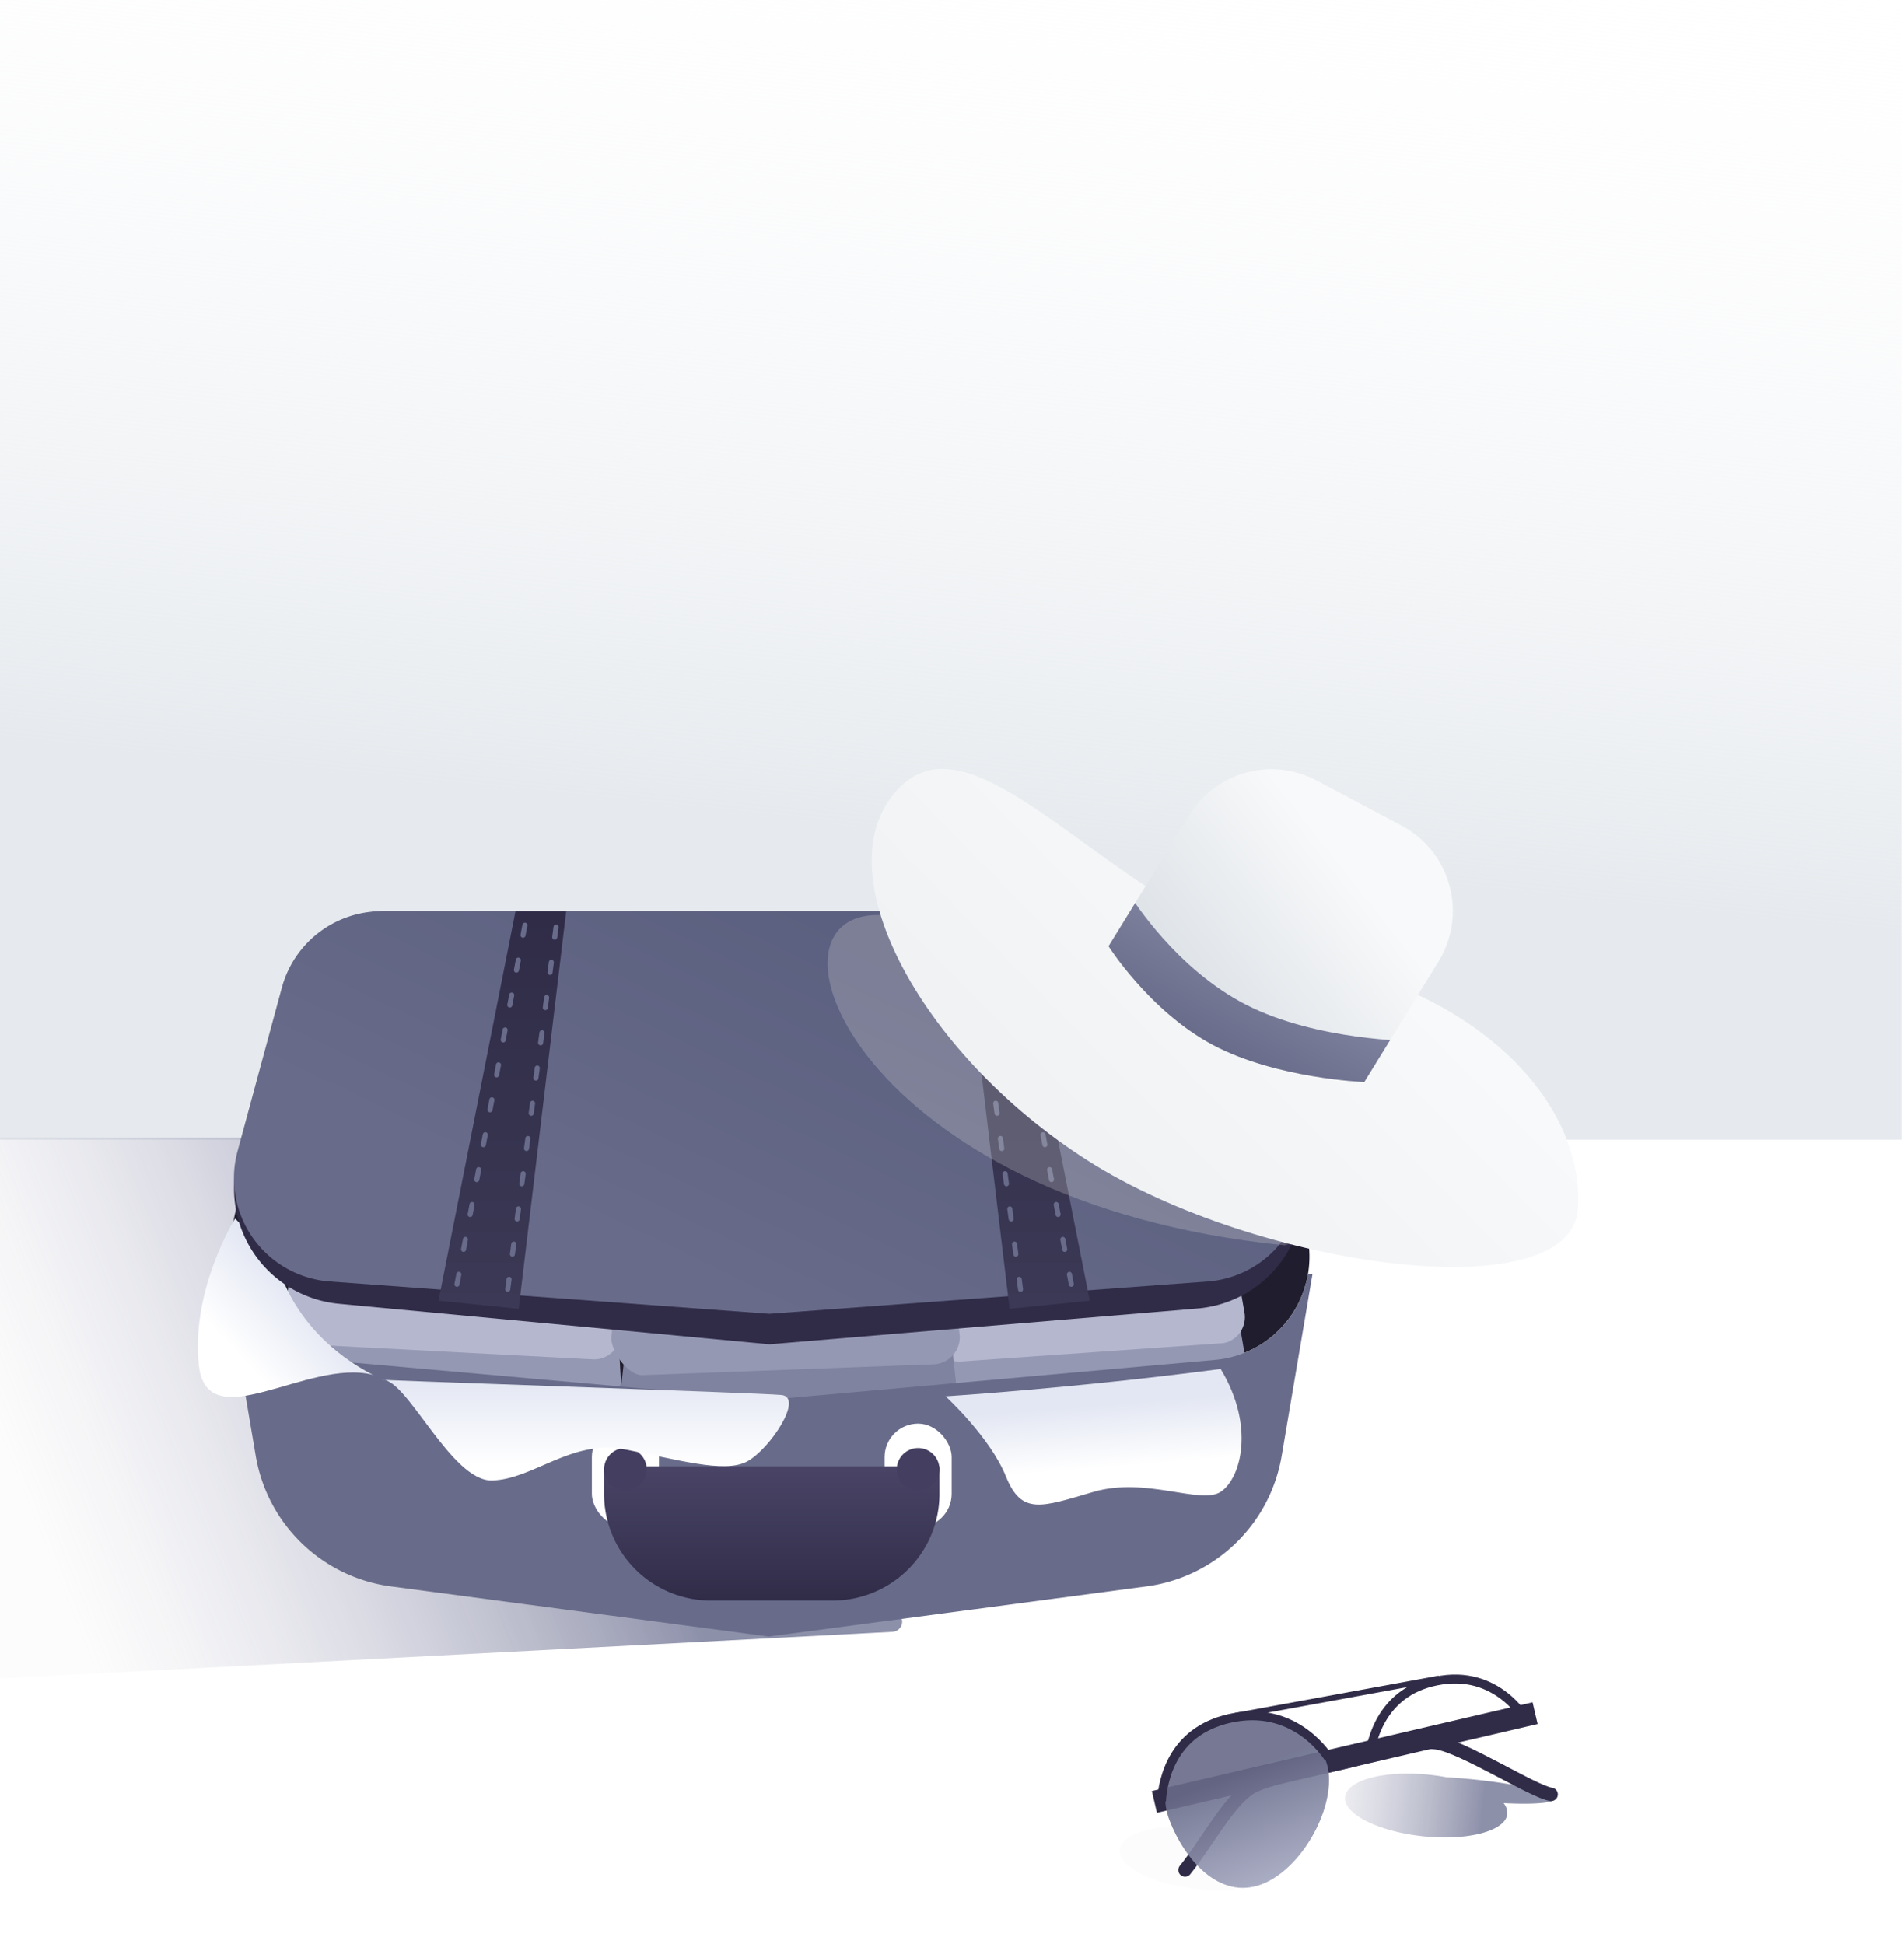<svg xmlns="http://www.w3.org/2000/svg" xmlns:xlink="http://www.w3.org/1999/xlink" width="375" height="383" viewBox="0 0 375 383">
  <defs>
    <linearGradient id="linear-gradient" x1="0.688" y1="0.272" x2="0.391" y2="0.911" gradientUnits="objectBoundingBox">
      <stop offset="0" stop-color="#f8f9fa"/>
      <stop offset="1" stop-color="#dde2e7"/>
    </linearGradient>
    <clipPath id="clip-path">
      <rect id="Rectangle_1" data-name="Rectangle 1" width="375" height="383" transform="translate(0.5 22.5)" fill="#fff" stroke="#707070" stroke-width="1"/>
    </clipPath>
    <linearGradient id="linear-gradient-2" x1="0.813" x2="0.689" y2="0.79" gradientUnits="objectBoundingBox">
      <stop offset="0" stop-color="#fff" stop-opacity="0"/>
      <stop offset="1" stop-color="#e6eaee"/>
    </linearGradient>
    <linearGradient id="linear-gradient-3" x1="0.23" y1="0.651" x2="0.761" y2="0.547" gradientUnits="objectBoundingBox">
      <stop offset="0" stop-color="#aaabc9" stop-opacity="0"/>
      <stop offset="1" stop-color="#0e154b" stop-opacity="0.502"/>
    </linearGradient>
    <clipPath id="clip-path-2">
      <path id="Mask" d="M-.617,15.958A20.4,20.4,0,0,1,19.294,0h150.93a20.4,20.4,0,0,1,19.911,15.958L200.77,63.633a20.4,20.4,0,0,1-18.094,24.761l-87.8,7.851L6.846,88.389a20.4,20.4,0,0,1-18.1-24.761Z" transform="translate(13.339)" fill="#201e2e"/>
    </clipPath>
    <linearGradient id="linear-gradient-4" x1="0.676" y1="-0.799" x2="0.676" y2="1" gradientUnits="objectBoundingBox">
      <stop offset="0" stop-color="#5e587e"/>
      <stop offset="1" stop-color="#302c48"/>
    </linearGradient>
    <linearGradient id="linear-gradient-5" x1="0.619" y1="0.5" x2="0.218" y2="0.822" gradientUnits="objectBoundingBox">
      <stop offset="0" stop-color="#e3e7f3"/>
      <stop offset="1" stop-color="#fff"/>
    </linearGradient>
    <linearGradient id="linear-gradient-6" x1="0.602" y1="0.24" x2="0.682" y2="0.686" xlink:href="#linear-gradient-5"/>
    <filter id="Path_3" x="186.242" y="262.676" width="62.301" height="33.704" filterUnits="userSpaceOnUse">
      <feOffset dx="-4" dy="7" input="SourceAlpha"/>
      <feGaussianBlur result="blur"/>
      <feFlood flood-color="#686b89" flood-opacity="0.251"/>
      <feComposite operator="in" in2="blur"/>
      <feComposite in="SourceGraphic"/>
    </filter>
    <linearGradient id="linear-gradient-7" x1="0.385" y1="0" x2="0.385" y2="0.841" xlink:href="#linear-gradient-5"/>
    <filter id="Path_4" x="75.097" y="265.781" width="84.282" height="25.856" filterUnits="userSpaceOnUse">
      <feOffset dx="-4" dy="6" input="SourceAlpha"/>
      <feGaussianBlur result="blur-2"/>
      <feFlood flood-color="#686b89" flood-opacity="0.251"/>
      <feComposite operator="in" in2="blur-2"/>
      <feComposite in="SourceGraphic"/>
    </filter>
    <linearGradient id="linear-gradient-8" x1="0.813" y1="0.345" x2="0.305" y2="0.745" gradientUnits="objectBoundingBox">
      <stop offset="0" stop-color="#5c6080"/>
      <stop offset="1" stop-color="#686b89"/>
    </linearGradient>
    <linearGradient id="linear-gradient-9" x1="0.5" y1="1" x2="0.5" gradientUnits="objectBoundingBox">
      <stop offset="0" stop-color="#3b3955"/>
      <stop offset="1" stop-color="#302c48"/>
    </linearGradient>
    <linearGradient id="linear-gradient-11" x1="0.863" y1="0.328" x2="0.338" y2="1" gradientUnits="objectBoundingBox">
      <stop offset="0" stop-color="#f8f9fa"/>
      <stop offset="1" stop-color="#eff1f3"/>
    </linearGradient>
    <clipPath id="clip-path-3">
      <path id="Mask-2" data-name="Mask" d="M1.921,17.8A19,19,0,0,1,20.882,0H39.806a19,19,0,0,1,18.962,20.2L57,48.02s-15.578,7.531-29.707,7.531S0,48.02,0,48.02Z" transform="translate(31.954 0.098) rotate(34)" fill="url(#linear-gradient)"/>
    </clipPath>
    <linearGradient id="linear-gradient-13" x1="0.799" y1="-1.516" x2="0.5" y2="1" gradientUnits="objectBoundingBox">
      <stop offset="0" stop-color="#a1a5be"/>
      <stop offset="1" stop-color="#686b89"/>
    </linearGradient>
    <linearGradient id="linear-gradient-14" x1="-0.269" y1="0.5" x2="0.667" y2="0.5" xlink:href="#linear-gradient-3"/>
    <linearGradient id="linear-gradient-16" x1="0.5" y1="1" y2="0.328" xlink:href="#linear-gradient-13"/>
  </defs>
  <g id="Mask_Group_1" data-name="Mask Group 1" transform="translate(-0.5 -22.5)" clip-path="url(#clip-path)">
    <g id="Group_1" data-name="Group 1">
      <rect id="wall" width="375" height="247" fill="url(#linear-gradient-2)"/>
      <g id="suitcase" transform="translate(-48 154)">
        <g id="shadow">
          <path id="shadow-2" data-name="shadow" d="M-67.818.808A2,2,0,0,0-69.423,0H-193.35l-30.291,109.06L0,97.362a2,2,0,0,0,1.5-3.189Z" transform="translate(224.288 92.585)" fill="url(#linear-gradient-3)" style="mix-blend-mode: multiply;isolation: isolate"/>
          <path id="shadow-3" data-name="shadow" d="M-67.818.808A2,2,0,0,0-69.423,0H-193.35l-30.291,109.06L0,97.362a2,2,0,0,0,1.5-3.189Z" transform="translate(224.288 92.585)" fill="rgba(216,216,216,0.08)" style="mix-blend-mode: overlay;isolation: isolate"/>
        </g>
        <g id="suitcase-2" data-name="suitcase" transform="translate(87 47)">
          <g id="Group" transform="translate(0 1)">
            <g id="Rectangle_25_Copy" data-name="Rectangle 25 Copy" transform="translate(4.804)">
              <path id="Mask-3" data-name="Mask" d="M-.617,15.958A20.4,20.4,0,0,1,19.294,0h150.93a20.4,20.4,0,0,1,19.911,15.958L200.77,63.633a20.4,20.4,0,0,1-18.094,24.761l-87.8,7.851L6.846,88.389a20.4,20.4,0,0,1-18.1-24.761Z" transform="translate(13.339)" fill="#201e2e"/>
              <g id="Rectangle_25_Copy-2" data-name="Rectangle 25 Copy" clip-path="url(#clip-path-2)">
                <path id="Rectangle_25_Copy-3" data-name="Rectangle 25 Copy" d="M0,0H180l-5.084,35.716a31.2,31.2,0,0,1-26.021,26.421L90,71.439l-58.894-9.3A31.2,31.2,0,0,1,5.084,35.716Z" transform="translate(18.099 -18.852)" fill="#6d6d6d"/>
              </g>
            </g>
            <g id="Group_7" data-name="Group 7" transform="translate(14.413 10.815)">
              <path id="Rectangle_26_Copy_6" data-name="Rectangle 26 Copy 6" d="M9.606,0H56.88A4.9,4.9,0,0,1,62,3.979l4.464,41.192a5.337,5.337,0,0,1-4.411,5.563,4.923,4.923,0,0,1-.835.072H5.264A5.368,5.368,0,0,1,.019,46a4.671,4.671,0,0,1,0-.828L4.482,3.979A4.9,4.9,0,0,1,9.606,0Z" transform="translate(5.366 33.144) rotate(3)" fill="#9598b3"/>
              <path id="Rectangle_26_Copy_2" data-name="Rectangle 26 Copy 2" d="M9.606,0H56.88A4.9,4.9,0,0,1,62,3.979l4.464,41.192a5.337,5.337,0,0,1-4.411,5.563,4.923,4.923,0,0,1-.835.072H5.264A5.368,5.368,0,0,1,.019,46a4.671,4.671,0,0,1,0-.828L4.482,3.979A4.9,4.9,0,0,1,9.606,0Z" transform="translate(5.366 23.53) rotate(3)" fill="#b5b7ce"/>
              <path id="Rectangle_26_Copy" data-name="Rectangle 26 Copy" d="M10,0H58.633c2.74,0,4.969,1.678,5.279,3.979l4.7,41.192a5.357,5.357,0,0,1-4.539,5.563,5.243,5.243,0,0,1-.862.072H5.421A5.458,5.458,0,0,1,.018,46a4.526,4.526,0,0,1,0-.828L4.72,3.979C5.03,1.678,7.259,0,10,0Z" transform="translate(4.294 11.457) rotate(3)" fill="#c2c2c2"/>
              <path id="Rectangle_26" data-name="Rectangle 26" d="M10.353,0H60.21c2.809,0,5.1,1.678,5.419,3.979l4.913,41.192a5.379,5.379,0,0,1-4.654,5.563,5.54,5.54,0,0,1-.887.072H5.562A5.542,5.542,0,0,1,.018,46a4.4,4.4,0,0,1,0-.828L4.934,3.979C5.256,1.678,7.544,0,10.353,0Z" transform="translate(3.33 0.592) rotate(3)" fill="#d8d8d8"/>
            </g>
            <g id="Group_7_Copy_2" data-name="Group 7 Copy 2" transform="translate(139.027 37.925) rotate(-7)">
              <path id="Rectangle_26_Copy_6-2" data-name="Rectangle 26 Copy 6" d="M8.367,0H49.541A4.437,4.437,0,0,1,54,3.979l3.888,41.192a5.235,5.235,0,0,1-3.842,5.563,3.75,3.75,0,0,1-.727.072H4.585C2.268,50.806.223,48.654.016,46a5.361,5.361,0,0,1,0-.828L3.9,3.979A4.437,4.437,0,0,1,8.367,0Z" transform="translate(4.845 33.368) rotate(3)" fill="#9e9e9e"/>
              <path id="Rectangle_26_Copy_2-2" data-name="Rectangle 26 Copy 2" d="M8.367,0H49.541A4.437,4.437,0,0,1,54,3.979l3.888,41.192a5.235,5.235,0,0,1-3.842,5.563,3.75,3.75,0,0,1-.727.072H4.585C2.268,50.806.223,48.654.016,46a5.361,5.361,0,0,1,0-.828L3.9,3.979A4.437,4.437,0,0,1,8.367,0Z" transform="translate(4.845 23.755) rotate(3)" fill="#afafaf"/>
              <path id="Rectangle_26_Copy-2" data-name="Rectangle 26 Copy" d="M8.709,0H51.067a4.53,4.53,0,0,1,4.6,3.979l4.094,41.192a5.233,5.233,0,0,1-3.953,5.563,3.992,3.992,0,0,1-.751.072H4.721A5.047,5.047,0,0,1,.016,46a5.194,5.194,0,0,1,0-.828L4.111,3.979A4.53,4.53,0,0,1,8.709,0Z" transform="translate(3.912 11.689) rotate(3)" fill="#9598b3"/>
              <path id="Rectangle_26-2" data-name="Rectangle 26" d="M9.017,0H52.441a4.616,4.616,0,0,1,4.72,3.979L61.44,45.171a5.236,5.236,0,0,1-4.054,5.563,4.217,4.217,0,0,1-.772.072H4.845A5.105,5.105,0,0,1,.015,46a5.052,5.052,0,0,1,0-.828L4.3,3.979A4.616,4.616,0,0,1,9.017,0Z" transform="translate(3.072 0.83) rotate(3)" fill="#b5b7ce"/>
            </g>
            <g id="Group_7_Copy" data-name="Group 7 Copy" transform="translate(77.027 27.247) rotate(-3)">
              <path id="Rectangle_26_Copy_6-3" data-name="Rectangle 26 Copy 6" d="M9.606,0H56.88A4.9,4.9,0,0,1,62,3.979l4.464,41.192a5.337,5.337,0,0,1-4.411,5.563,4.923,4.923,0,0,1-.835.072H5.264A5.368,5.368,0,0,1,.019,46a4.671,4.671,0,0,1,0-.828L4.482,3.979A4.9,4.9,0,0,1,9.606,0Z" transform="translate(5.366 33.144) rotate(3)" fill="#9e9e9e"/>
              <path id="Rectangle_26_Copy_2-3" data-name="Rectangle 26 Copy 2" d="M9.606,0H56.88A4.9,4.9,0,0,1,62,3.979l4.464,41.192a5.337,5.337,0,0,1-4.411,5.563,4.923,4.923,0,0,1-.835.072H5.264A5.368,5.368,0,0,1,.019,46a4.671,4.671,0,0,1,0-.828L4.482,3.979A4.9,4.9,0,0,1,9.606,0Z" transform="translate(5.366 23.53) rotate(3)" fill="#80839f"/>
              <path id="Rectangle_26_Copy-3" data-name="Rectangle 26 Copy" d="M10,0H58.633c2.74,0,4.969,1.678,5.279,3.979l4.7,41.192a5.357,5.357,0,0,1-4.539,5.563,5.243,5.243,0,0,1-.862.072L6.05,52.933C3.3,52.933.255,48.654.018,46a4.526,4.526,0,0,1,0-.828L4.72,3.979C5.03,1.678,7.259,0,10,0Z" transform="translate(4.294 11.457) rotate(3)" fill="#9598b3"/>
              <path id="Rectangle_26-3" data-name="Rectangle 26" d="M10.353,0H60.21c2.809,0,5.1,1.678,5.419,3.979l4.913,41.192a5.379,5.379,0,0,1-4.654,5.563,5.54,5.54,0,0,1-.887.072H5.562A5.542,5.542,0,0,1,.018,46a4.4,4.4,0,0,1,0-.828L4.934,3.979C5.256,1.678,7.544,0,10.353,0Z" transform="translate(3.33 0.592) rotate(3)" fill="#d8d8d8"/>
            </g>
            <g id="Group_5" data-name="Group 5" transform="translate(4.804 70.899)">
              <path id="Combined_Shape" data-name="Combined Shape" d="M107.106,71.439,32.73,61.568A31.187,31.187,0,0,1,6.073,35.851L0,0H.878A20.412,20.412,0,0,0,19.193,16.95L107.224,24.8l87.8-7.851A20.413,20.413,0,0,0,213.336,0h.876l-6.074,35.851a31.187,31.187,0,0,1-26.656,25.717Z" transform="translate(0.992 0.54)" fill="#686b89"/>
              <rect id="Rectangle" width="13.212" height="20.429" rx="6.606" transform="translate(73.266 30.042)" fill="#fff"/>
              <rect id="Rectangle_Copy" data-name="Rectangle Copy" width="13.212" height="20.429" rx="6.606" transform="translate(130.918 30.042)" fill="#fff"/>
              <g id="Group_2" data-name="Group 2" transform="translate(75.668 34.849)">
                <path id="Combined_Shape-2" data-name="Combined Shape" d="M21.019,26.437A21.024,21.024,0,0,1,0,5.407V0H66.06V5.407a21.024,21.024,0,0,1-21.02,21.029Z" transform="translate(0 3.605)" fill="url(#linear-gradient-4)"/>
                <ellipse id="Oval" cx="4.204" cy="4.206" rx="4.204" ry="4.206" transform="translate(0 0)" fill="#443f60"/>
                <ellipse id="Oval_Copy" data-name="Oval Copy" cx="4.204" cy="4.206" rx="4.204" ry="4.206" transform="translate(57.652 0)" fill="#443f60"/>
              </g>
            </g>
            <path id="Path_2" data-name="Path 2" d="M7.375,0S-1.285,13.851.224,28.733s21.51-1.273,34.294,2.056c-16.6-8.665-18.977-22.73-18.977-22.73Z" transform="translate(0.423 60.547)" fill="url(#linear-gradient-5)"/>
            <g transform="matrix(1, 0, 0, 1, -38.5, -179.5)" filter="url(#Path_3)">
              <path id="Path_3-2" data-name="Path 3" d="M0,5.386s8.756,8.03,11.865,15.743,6.951,6.082,17.285,3.069,21.068,2.585,25.025,0,6.857-12.862,0-24.2C25.42,3.774,0,5.386,0,5.386Z" transform="translate(190.24 262.68)" fill="url(#linear-gradient-6)"/>
            </g>
            <g transform="matrix(1, 0, 0, 1, -38.5, -179.5)" filter="url(#Path_4)">
              <path id="Path_4-2" data-name="Path 4" d="M.222,0C5.161,0,13.773,20,21.768,19.856s15.68-8.1,25.978-6.158,19.819,4.838,24.3,2.419S83.3,3.458,78.8,3.024-4.716,0,.222,0Z" transform="translate(79.1 265.78)" fill="url(#linear-gradient-7)"/>
            </g>
          </g>
          <path id="Mask_Copy" data-name="Mask Copy" d="M.005,14.58A20.4,20.4,0,0,1,19.558,0H172.69a20.4,20.4,0,0,1,19.579,14.672L200.6,43.137a22.8,22.8,0,0,1-19.983,29.122L96.279,79.311,11.521,71.332a22.8,22.8,0,0,1-19.716-29.2Z" transform="translate(16.741 7.008)" fill="#302c48"/>
          <path id="Mask-4" data-name="Mask" d="M-1.136,15.069A20.4,20.4,0,0,1,18.555,0H170.963a20.4,20.4,0,0,1,19.691,15.069l8.719,32.206a20.4,20.4,0,0,1-18.192,25.676l-86.3,6.36L8.341,72.948a20.4,20.4,0,0,1-18.2-25.676Z" transform="translate(18.143 1)" fill="url(#linear-gradient-8)"/>
          <g id="Group_12" data-name="Group 12" transform="translate(47)">
            <path id="Path_6" data-name="Path 6" d="M15.152,0,0,76.679l15.789,1.6L25.142,0Z" transform="translate(0.868 1.051)" fill="url(#linear-gradient-9)"/>
            <path id="Line" d="M.5,74.5l14-74" transform="translate(4)" fill="none" stroke="#686b89" stroke-linecap="round" stroke-linejoin="round" stroke-miterlimit="10" stroke-width="1" stroke-dasharray="2 5"/>
            <path id="Line_Copy" data-name="Line Copy" d="M.5,75.5l10-75" transform="translate(14)" fill="none" stroke="#686b89" stroke-linecap="round" stroke-linejoin="round" stroke-miterlimit="10" stroke-width="1" stroke-dasharray="2 5"/>
          </g>
          <g id="Group_12_Copy" data-name="Group 12 Copy" transform="translate(177)">
            <path id="Path_6-2" data-name="Path 6" d="M-15.152,0,0,76.679l-15.789,1.6L-25.142,0Z" transform="translate(-0.868 1.051)" fill="url(#linear-gradient-9)"/>
            <path id="Line-2" data-name="Line" d="M-.5,74.5l-14-74" transform="translate(-4)" fill="none" stroke="#686b89" stroke-linecap="round" stroke-linejoin="round" stroke-miterlimit="10" stroke-width="1" stroke-dasharray="2 5"/>
            <path id="Line_Copy-2" data-name="Line Copy" d="M-.5,75.5l-10-75" transform="translate(-14)" fill="none" stroke="#686b89" stroke-linecap="round" stroke-linejoin="round" stroke-miterlimit="10" stroke-width="1" stroke-dasharray="2 5"/>
          </g>
        </g>
        <g id="hat" transform="matrix(0.995, -0.105, 0.105, 0.995, 196.457, 18.147)">
          <g id="Path_5" data-name="Path 5" opacity="0.256" style="mix-blend-mode: multiply;isolation: isolate">
            <path id="Path_5-2" data-name="Path 5" d="M11.221.122C-14.314-3.033,1.243,56.058,83.742,73.165c17.968-3.429-.839-32.111-.839-32.111S36.756,3.276,11.221.122Z" transform="translate(10.657 32.944)" fill="#686b89"/>
            <path id="Path_5-3" data-name="Path 5" d="M11.221.122C-14.314-3.033,1.243,56.058,83.742,73.165c17.968-3.429-.839-32.111-.839-32.111S36.756,3.276,11.221.122Z" transform="translate(10.657 32.944)" fill="#d8d8d8"/>
          </g>
          <path id="Oval_12" data-name="Oval 12" d="M65.585,59.442c39.279,5.244,98.691-13.358,91.566-32.047S122.907-3.469,87.741,5.4,9.311-12.761,1.224,8.128,26.307,54.2,65.585,59.442Z" transform="translate(31.93 0.668) rotate(31)" fill="url(#linear-gradient-11)"/>
          <g id="Rectangle_5" data-name="Rectangle 5" transform="translate(61 4)">
            <path id="Mask-5" data-name="Mask" d="M1.921,17.8A19,19,0,0,1,20.882,0H39.806a19,19,0,0,1,18.962,20.2L57,48.02s-15.578,7.531-29.707,7.531S0,48.02,0,48.02Z" transform="translate(31.954 0.098) rotate(34)" fill="url(#linear-gradient)"/>
            <g id="Rectangle_5-2" data-name="Rectangle 5" clip-path="url(#clip-path-3)">
              <path id="Rectangle_5-3" data-name="Rectangle 5" d="M3.093,0S17.144,8.507,32.7,8.507,65.093,0,65.093,0L62,18.943H0Z" transform="matrix(0.839, 0.545, -0.545, 0.839, 8.081, 29.292)" fill="url(#linear-gradient-13)"/>
            </g>
          </g>
        </g>
      </g>
      <g id="glasses" transform="matrix(0.995, 0.105, -0.105, 0.995, 225.436, 345)">
        <g id="Combined_Shape-3" data-name="Combined Shape">
          <path id="Combined_Shape-4" data-name="Combined Shape" d="M0,6.085C0,2.724,7.185,0,16.047,0,17.2,0,18.317.046,19.4.133,21.155.047,23.059,0,25.047,0c8.862,0,16.046.933,16.046,2.085,0,.871-4.112,1.617-9.953,1.929a3.017,3.017,0,0,1,.953,2.071c0,3.361-7.184,6.085-16.046,6.085S0,9.446,0,6.085Z" transform="translate(43.053 21.021)" fill="url(#linear-gradient-14)" style="mix-blend-mode: multiply;isolation: isolate"/>
          <path id="Combined_Shape-5" data-name="Combined Shape" d="M0,6.085C0,2.724,7.185,0,16.047,0,17.2,0,18.317.046,19.4.133,21.155.047,23.059,0,25.047,0c8.862,0,16.046.933,16.046,2.085,0,.871-4.112,1.617-9.953,1.929a3.017,3.017,0,0,1,.953,2.071c0,3.361-7.184,6.085-16.046,6.085S0,9.446,0,6.085Z" transform="translate(43.053 21.021)" fill="rgba(216,216,216,0.08)" style="mix-blend-mode: overlay;isolation: isolate"/>
        </g>
        <g id="Oval_2_Copy" data-name="Oval 2 Copy">
          <ellipse id="Oval_2_Copy-2" data-name="Oval 2 Copy" cx="16.047" cy="6.085" rx="16.047" ry="6.085" transform="translate(0 36)" fill="url(#linear-gradient-14)" style="mix-blend-mode: multiply;isolation: isolate"/>
          <ellipse id="Oval_2_Copy-3" data-name="Oval 2 Copy" cx="16.047" cy="6.085" rx="16.047" ry="6.085" transform="translate(0 36)" fill="rgba(216,216,216,0.08)" style="mix-blend-mode: overlay;isolation: isolate"/>
        </g>
        <g id="Group_13" data-name="Group 13" transform="translate(2.107)">
          <path id="Line_2" data-name="Line 2" d="M68.986.441.445,24.237" transform="translate(5.341 7.051)" fill="none" stroke="#302c48" stroke-linecap="square" stroke-miterlimit="10" stroke-width="4.4"/>
          <path id="Path_48" data-name="Path 48" d="M0,6.9C6.45,4.664,14.217.058,19.348,0S39.615,6.9,43.133,6.9" transform="matrix(0.999, 0.035, -0.035, 0.999, 38.374, 13.939)" fill="none" stroke="#302c48" stroke-linecap="round" stroke-linejoin="round" stroke-miterlimit="10" stroke-width="2.64"/>
          <path id="Path_48_Copy" data-name="Path 48 Copy" d="M0,6.9C6.45,4.664,14.217.058,19.348,0S39.615,6.9,43.133,6.9" transform="matrix(0.788, -0.616, 0.616, 0.788, 6.864, 39.275)" fill="none" stroke="#302c48" stroke-linecap="round" stroke-linejoin="round" stroke-miterlimit="10" stroke-width="2.64"/>
          <path id="Path_45" data-name="Path 45" d="M0,3.417,9.882,0l2.3,3.417L0,7.33Z" transform="translate(35.462 15.616)" fill="#302c48"/>
          <path id="Oval_13" data-name="Oval 13" d="M12.493,32.809c9.095,0,20.442-10.235,20.442-18.267S25.563,0,16.468,0,0,6.511,0,14.542,3.4,32.809,12.493,32.809Z" transform="matrix(0.891, -0.454, 0.454, 0.891, 0.44, 22.336)" opacity="0.9" fill="url(#linear-gradient-16)"/>
          <path id="Oval_13_Copy" data-name="Oval 13 Copy" d="M-11.818,31.036c-8.6,0-19.337-9.682-19.337-17.279S-24.181,0-15.578,0,0,6.159,0,13.756-3.214,31.036-11.818,31.036Z" transform="matrix(0.995, -0.105, 0.105, 0.995, 74.706, 0.071)" opacity="0.9" fill="url(#linear-gradient-16)"/>
          <path id="Path_46" data-name="Path 46" d="M0,11.5,39.06,0" transform="translate(17.847 1.941)" fill="none" stroke="#302c48" stroke-miterlimit="10" stroke-width="1.1"/>
          <path id="Path_49_Copy" data-name="Path 49 Copy" d="M0,18.205C0,13.878,1.15,3.678,12.65.7S30.534,7.507,30.534,7.507" transform="translate(44.801 1.507)" fill="none" stroke="#302c48" stroke-miterlimit="10" stroke-width="1.76"/>
          <path id="Path_49" data-name="Path 49" d="M0,18.205C0,13.878,1.217,3.678,13.387.7S32.312,7.507,32.312,7.507" transform="matrix(0.999, -0.035, 0.035, 0.999, 4.441, 13.534)" fill="none" stroke="#302c48" stroke-miterlimit="10" stroke-width="1.76"/>
        </g>
      </g>
    </g>
  </g>
</svg>
